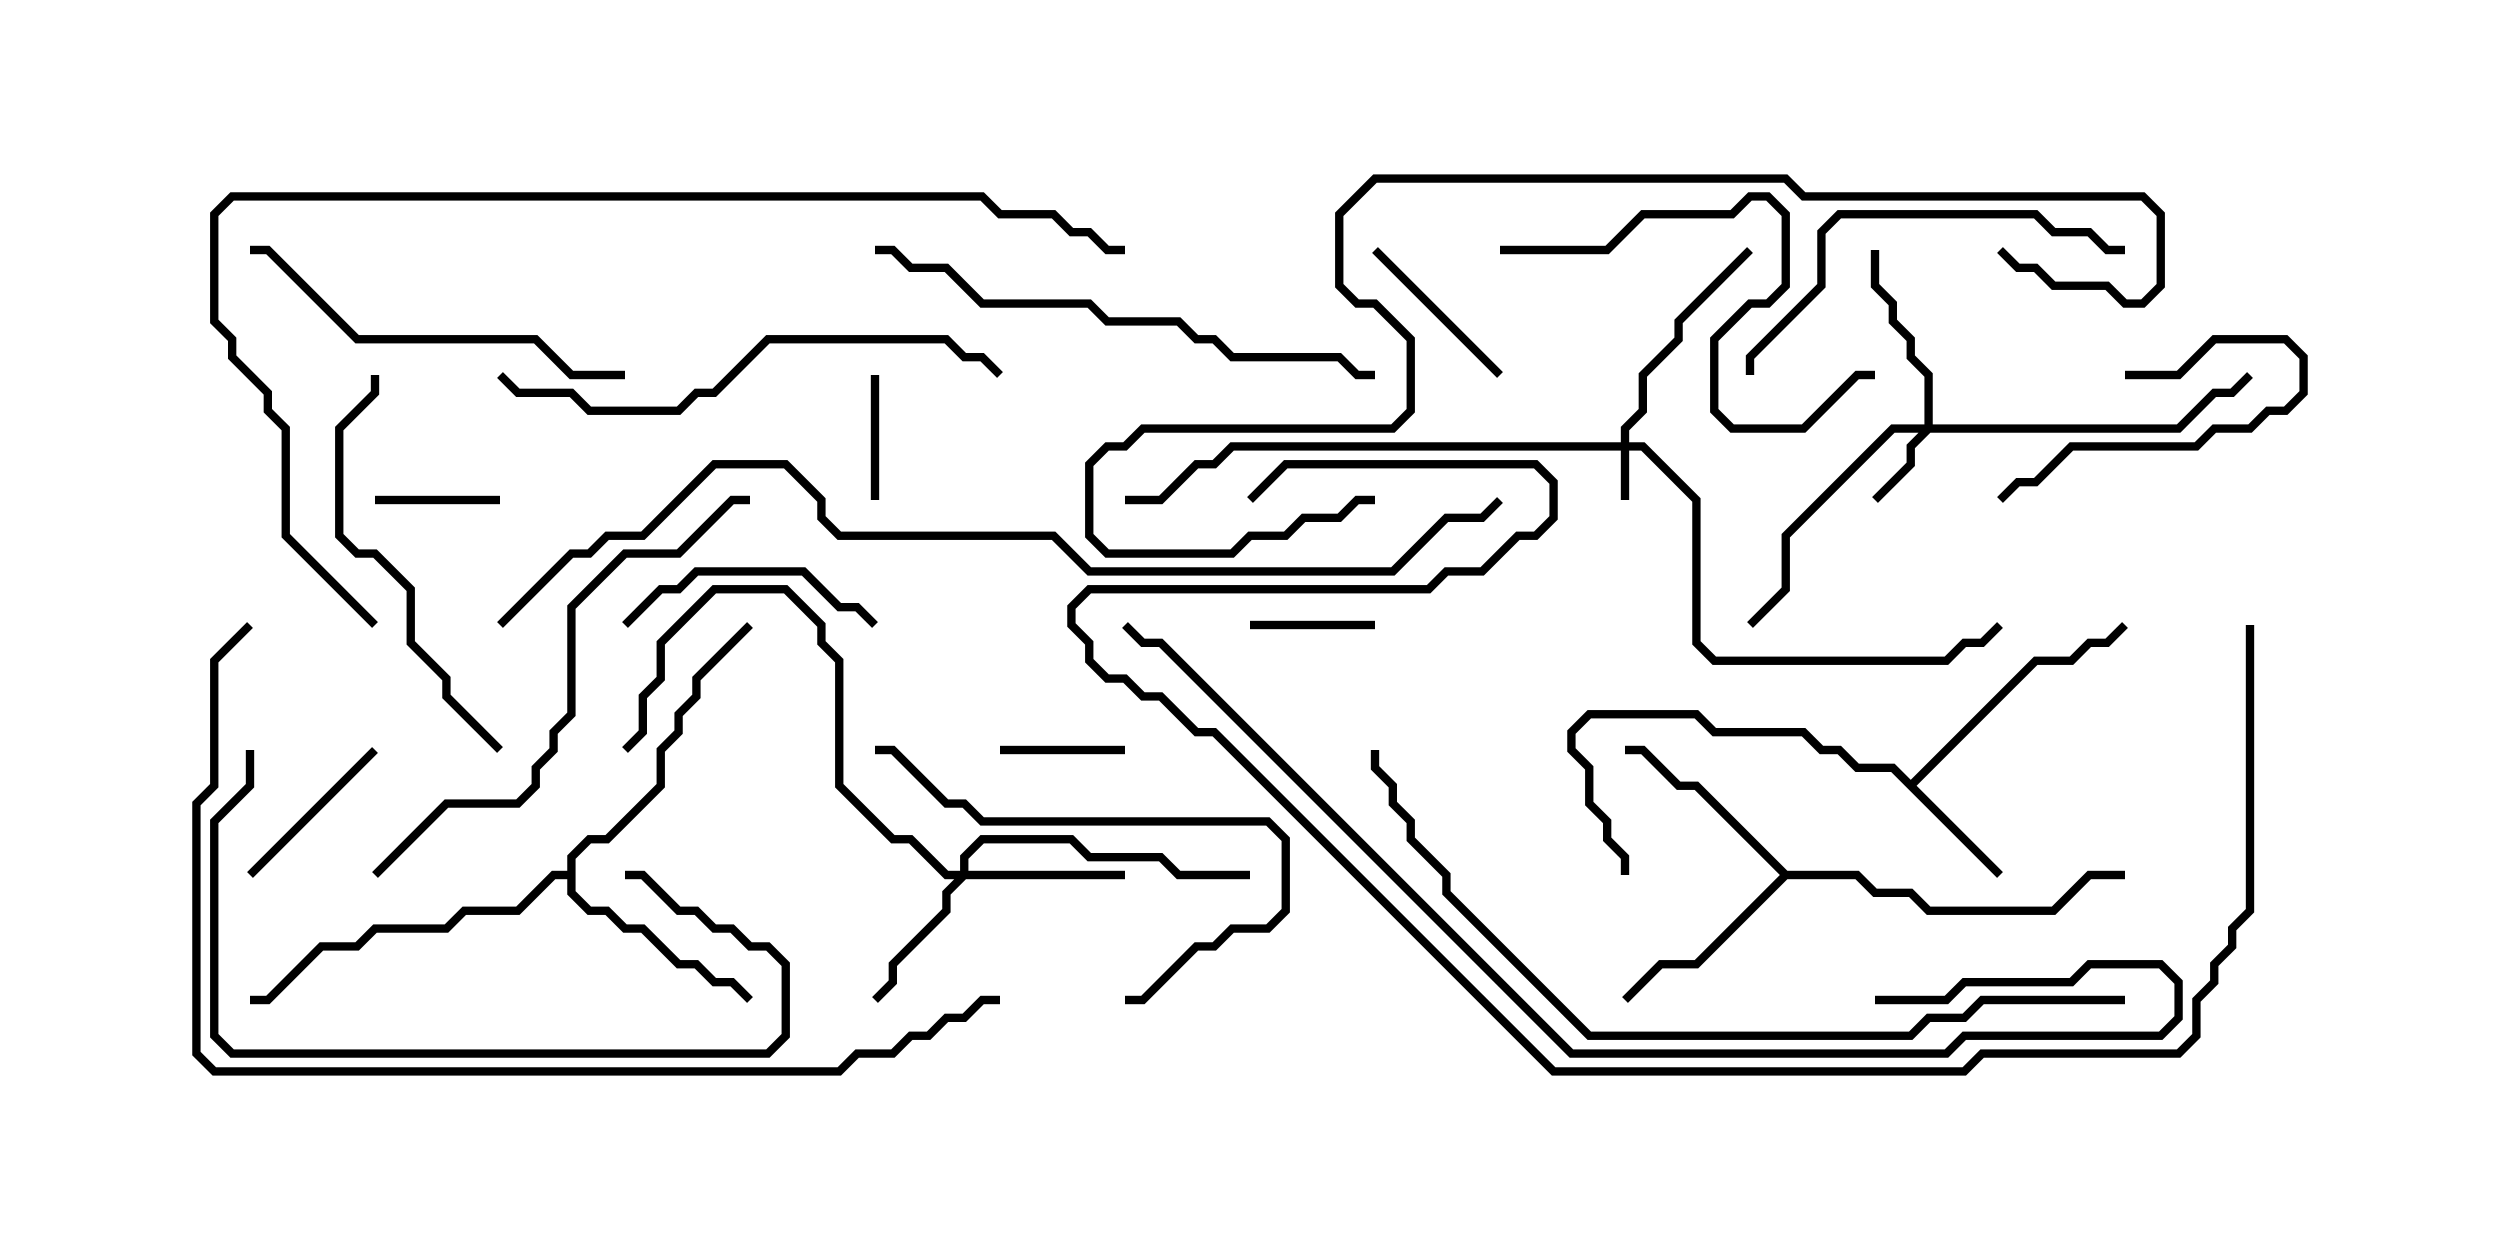 <svg version="1.1" width="30" height="15" xmlns="http://www.w3.org/2000/svg"><path d="M22.929,9.358L24.408,7.879L24.836,7.879L25.051,7.664L25.265,7.664L25.465,7.465L25.535,7.535L25.306,7.764L25.092,7.764L24.878,7.979L24.449,7.979L22.999,9.429L24.035,10.465L23.965,10.535L22.694,9.264L22.265,9.264L22.051,9.05L21.836,9.05L21.622,8.836L20.551,8.836L20.336,8.621L19.092,8.621L18.907,8.806L18.907,8.979L19.121,9.194L19.121,9.622L19.336,9.836L19.336,10.051L19.55,10.265L19.55,10.5L19.45,10.5L19.45,10.306L19.236,10.092L19.236,9.878L19.021,9.664L19.021,9.235L18.807,9.021L18.807,8.765L19.051,8.521L20.378,8.521L20.592,8.736L21.664,8.736L21.878,8.95L22.092,8.95L22.306,9.164L22.735,9.164z" stroke="none"/><path d="M21.449,10.45L22.306,10.45L22.521,10.664L22.949,10.664L23.164,10.879L24.622,10.879L25.051,10.45L25.5,10.45L25.5,10.55L25.092,10.55L24.664,10.979L23.122,10.979L22.908,10.764L22.479,10.764L22.265,10.55L21.449,10.55L20.378,11.621L19.949,11.621L19.535,12.035L19.465,11.965L19.908,11.521L20.336,11.521L21.358,10.5L20.336,9.479L20.122,9.479L19.694,9.05L19.5,9.05L19.5,8.95L19.735,8.95L20.164,9.379L20.378,9.379z" stroke="none"/><path d="M6.807,10.45L6.807,10.265L7.051,10.021L7.265,10.021L7.879,9.408L7.879,8.979L8.093,8.765L8.093,8.551L8.307,8.336L8.307,8.122L8.965,7.465L9.035,7.535L8.407,8.164L8.407,8.378L8.193,8.592L8.193,8.806L7.979,9.021L7.979,9.449L7.306,10.121L7.092,10.121L6.907,10.306L6.907,10.694L7.092,10.879L7.306,10.879L7.521,11.093L7.735,11.093L8.164,11.521L8.378,11.521L8.592,11.736L8.806,11.736L9.035,11.965L8.965,12.035L8.765,11.836L8.551,11.836L8.336,11.621L8.122,11.621L7.694,11.193L7.479,11.193L7.265,10.979L7.051,10.979L6.807,10.735L6.807,10.55L6.664,10.55L6.235,10.979L5.592,10.979L5.378,11.193L4.521,11.193L4.306,11.407L3.878,11.407L3.235,12.05L3,12.05L3,11.95L3.194,11.95L3.836,11.307L4.265,11.307L4.479,11.093L5.336,11.093L5.551,10.879L6.194,10.879L6.622,10.45z" stroke="none"/><path d="M19.45,5.307L19.45,5.122L19.664,4.908L19.664,4.479L20.093,4.051L20.093,3.836L20.965,2.965L21.035,3.035L20.193,3.878L20.193,4.092L19.764,4.521L19.764,4.949L19.55,5.164L19.55,5.307L19.735,5.307L20.407,5.979L20.407,7.694L20.592,7.879L23.336,7.879L23.551,7.664L23.765,7.664L23.965,7.465L24.035,7.535L23.806,7.764L23.592,7.764L23.378,7.979L20.551,7.979L20.307,7.735L20.307,6.021L19.694,5.407L19.55,5.407L19.55,6L19.45,6L19.45,5.407L14.806,5.407L14.592,5.621L14.378,5.621L13.949,6.05L13.5,6.05L13.5,5.95L13.908,5.95L14.336,5.521L14.551,5.521L14.765,5.307z" stroke="none"/><path d="M23.093,5.093L23.093,4.521L22.879,4.306L22.879,4.092L22.664,3.878L22.664,3.664L22.45,3.449L22.45,3L22.55,3L22.55,3.408L22.764,3.622L22.764,3.836L22.979,4.051L22.979,4.265L23.193,4.479L23.193,5.093L26.122,5.093L26.551,4.664L26.765,4.664L26.965,4.465L27.035,4.535L26.806,4.764L26.592,4.764L26.164,5.193L23.164,5.193L22.979,5.378L22.979,5.592L22.535,6.035L22.465,5.965L22.879,5.551L22.879,5.336L23.022,5.193L22.735,5.193L21.479,6.449L21.479,7.092L21.035,7.535L20.965,7.465L21.379,7.051L21.379,6.408L22.694,5.093z" stroke="none"/><path d="M11.521,10.45L11.521,10.265L11.765,10.021L12.878,10.021L13.092,10.236L13.949,10.236L14.164,10.45L15,10.45L15,10.55L14.122,10.55L13.908,10.336L13.051,10.336L12.836,10.121L11.806,10.121L11.621,10.306L11.621,10.45L13.5,10.45L13.5,10.55L11.592,10.55L11.407,10.735L11.407,10.949L10.764,11.592L10.764,11.806L10.535,12.035L10.465,11.965L10.664,11.765L10.664,11.551L11.307,10.908L11.307,10.694L11.451,10.55L11.336,10.55L10.908,10.121L10.694,10.121L10.021,9.449L10.021,7.949L9.807,7.735L9.807,7.521L9.408,7.121L8.592,7.121L7.979,7.735L7.979,8.164L7.764,8.378L7.764,8.806L7.535,9.035L7.465,8.965L7.664,8.765L7.664,8.336L7.879,8.122L7.879,7.694L8.551,7.021L9.449,7.021L9.907,7.479L9.907,7.694L10.121,7.908L10.121,9.408L10.735,10.021L10.949,10.021L11.378,10.45z" stroke="none"/><path d="M10.55,6L10.45,6L10.45,4.5L10.55,4.5z" stroke="none"/><path d="M4.5,6.05L4.5,5.95L6,5.95L6,6.05z" stroke="none"/><path d="M15,7.55L15,7.45L16.5,7.45L16.5,7.55z" stroke="none"/><path d="M12,9.05L12,8.95L13.5,8.95L13.5,9.05z" stroke="none"/><path d="M25.5,4.55L25.5,4.45L26.122,4.45L26.551,4.021L27.449,4.021L27.693,4.265L27.693,4.735L27.449,4.979L27.235,4.979L27.021,5.193L26.592,5.193L26.378,5.407L24.878,5.407L24.449,5.836L24.235,5.836L24.035,6.035L23.965,5.965L24.194,5.736L24.408,5.736L24.836,5.307L26.336,5.307L26.551,5.093L26.979,5.093L27.194,4.879L27.408,4.879L27.593,4.694L27.593,4.306L27.408,4.121L26.592,4.121L26.164,4.55z" stroke="none"/><path d="M16.465,3.035L16.535,2.965L18.035,4.465L17.965,4.535z" stroke="none"/><path d="M3.035,10.535L2.965,10.465L4.465,8.965L4.535,9.035z" stroke="none"/><path d="M7.535,7.535L7.465,7.465L7.908,7.021L8.122,7.021L8.336,6.807L9.664,6.807L10.092,7.236L10.306,7.236L10.535,7.465L10.465,7.535L10.265,7.336L10.051,7.336L9.622,6.907L8.378,6.907L8.164,7.121L7.949,7.121z" stroke="none"/><path d="M13.5,12.05L13.5,11.95L13.694,11.95L14.336,11.307L14.551,11.307L14.765,11.093L15.194,11.093L15.379,10.908L15.379,10.092L15.194,9.907L11.765,9.907L11.551,9.693L11.336,9.693L10.694,9.05L10.5,9.05L10.5,8.95L10.735,8.95L11.378,9.593L11.592,9.593L11.806,9.807L15.235,9.807L15.479,10.051L15.479,10.949L15.235,11.193L14.806,11.193L14.592,11.407L14.378,11.407L13.735,12.05z" stroke="none"/><path d="M6.035,8.965L5.965,9.035L5.307,8.378L5.307,8.164L4.879,7.735L4.879,7.092L4.479,6.693L4.265,6.693L4.021,6.449L4.021,5.122L4.45,4.694L4.45,4.5L4.55,4.5L4.55,4.735L4.121,5.164L4.121,6.408L4.306,6.593L4.521,6.593L4.979,7.051L4.979,7.694L5.407,8.122L5.407,8.336z" stroke="none"/><path d="M25.5,2.95L25.5,3.05L25.265,3.05L25.051,2.836L24.622,2.836L24.408,2.621L22.092,2.621L21.907,2.806L21.907,3.449L21.05,4.306L21.05,4.5L20.95,4.5L20.95,4.265L21.807,3.408L21.807,2.765L22.051,2.521L24.449,2.521L24.664,2.736L25.092,2.736L25.306,2.95z" stroke="none"/><path d="M2.95,9L3.05,9L3.05,9.449L2.621,9.878L2.621,12.408L2.806,12.593L9.194,12.593L9.379,12.408L9.379,11.592L9.194,11.407L8.979,11.407L8.765,11.193L8.551,11.193L8.336,10.979L8.122,10.979L7.694,10.55L7.5,10.55L7.5,10.45L7.735,10.45L8.164,10.879L8.378,10.879L8.592,11.093L8.806,11.093L9.021,11.307L9.235,11.307L9.479,11.551L9.479,12.449L9.235,12.693L2.765,12.693L2.521,12.449L2.521,9.836L2.95,9.408z" stroke="none"/><path d="M7.5,4.45L7.5,4.55L6.836,4.55L6.408,4.121L4.265,4.121L3.194,3.05L3,3.05L3,2.95L3.235,2.95L4.306,4.021L6.449,4.021L6.878,4.45z" stroke="none"/><path d="M18,3.05L18,2.95L19.265,2.95L19.694,2.521L20.765,2.521L20.979,2.307L21.235,2.307L21.479,2.551L21.479,3.449L21.235,3.693L21.021,3.693L20.621,4.092L20.621,4.908L20.806,5.093L21.622,5.093L22.265,4.45L22.5,4.45L22.5,4.55L22.306,4.55L21.664,5.193L20.765,5.193L20.521,4.949L20.521,4.051L20.979,3.593L21.194,3.593L21.379,3.408L21.379,2.592L21.194,2.407L21.021,2.407L20.806,2.621L19.735,2.621L19.306,3.05z" stroke="none"/><path d="M12.035,4.465L11.965,4.535L11.765,4.336L11.551,4.336L11.336,4.121L9.235,4.121L8.592,4.764L8.378,4.764L8.164,4.979L7.051,4.979L6.836,4.764L6.194,4.764L5.965,4.535L6.035,4.465L6.235,4.664L6.878,4.664L7.092,4.879L8.122,4.879L8.336,4.664L8.551,4.664L9.194,4.021L11.378,4.021L11.592,4.236L11.806,4.236z" stroke="none"/><path d="M10.5,3.05L10.5,2.95L10.735,2.95L10.949,3.164L11.378,3.164L11.806,3.593L13.092,3.593L13.306,3.807L14.164,3.807L14.378,4.021L14.592,4.021L14.806,4.236L16.092,4.236L16.306,4.45L16.5,4.45L16.5,4.55L16.265,4.55L16.051,4.336L14.765,4.336L14.551,4.121L14.336,4.121L14.122,3.907L13.265,3.907L13.051,3.693L11.765,3.693L11.336,3.264L10.908,3.264L10.694,3.05z" stroke="none"/><path d="M4.535,10.535L4.465,10.465L5.336,9.593L6.194,9.593L6.379,9.408L6.379,9.194L6.593,8.979L6.593,8.765L6.807,8.551L6.807,7.265L7.479,6.593L8.122,6.593L8.765,5.95L9,5.95L9,6.05L8.806,6.05L8.164,6.693L7.521,6.693L6.907,7.306L6.907,8.592L6.693,8.806L6.693,9.021L6.479,9.235L6.479,9.449L6.235,9.693L5.378,9.693z" stroke="none"/><path d="M23.965,3.035L24.035,2.965L24.235,3.164L24.449,3.164L24.664,3.379L25.306,3.379L25.521,3.593L25.694,3.593L25.879,3.408L25.879,2.592L25.694,2.407L21.622,2.407L21.408,2.193L16.521,2.193L16.121,2.592L16.121,3.408L16.306,3.593L16.521,3.593L16.979,4.051L16.979,4.949L16.735,5.193L13.735,5.193L13.521,5.407L13.306,5.407L13.121,5.592L13.121,6.408L13.306,6.593L14.765,6.593L14.979,6.379L15.408,6.379L15.622,6.164L16.051,6.164L16.265,5.95L16.5,5.95L16.5,6.05L16.306,6.05L16.092,6.264L15.664,6.264L15.449,6.479L15.021,6.479L14.806,6.693L13.265,6.693L13.021,6.449L13.021,5.551L13.265,5.307L13.479,5.307L13.694,5.093L16.694,5.093L16.879,4.908L16.879,4.092L16.479,3.693L16.265,3.693L16.021,3.449L16.021,2.551L16.479,2.093L21.449,2.093L21.664,2.307L25.735,2.307L25.979,2.551L25.979,3.449L25.735,3.693L25.479,3.693L25.265,3.479L24.622,3.479L24.408,3.264L24.194,3.264z" stroke="none"/><path d="M25.5,11.95L25.5,12.05L23.806,12.05L23.592,12.264L23.164,12.264L22.949,12.479L19.051,12.479L17.307,10.735L17.307,10.521L16.879,10.092L16.879,9.878L16.664,9.664L16.664,9.449L16.45,9.235L16.45,9L16.55,9L16.55,9.194L16.764,9.408L16.764,9.622L16.979,9.836L16.979,10.051L17.407,10.479L17.407,10.694L19.092,12.379L22.908,12.379L23.122,12.164L23.551,12.164L23.765,11.95z" stroke="none"/><path d="M22.5,12.05L22.5,11.95L23.336,11.95L23.551,11.736L24.836,11.736L25.051,11.521L25.949,11.521L26.193,11.765L26.193,12.235L25.949,12.479L23.592,12.479L23.378,12.693L18.836,12.693L13.908,7.764L13.694,7.764L13.465,7.535L13.535,7.465L13.735,7.664L13.949,7.664L18.878,12.593L23.336,12.593L23.551,12.379L25.908,12.379L26.093,12.194L26.093,11.806L25.908,11.621L25.092,11.621L24.878,11.836L23.592,11.836L23.378,12.05z" stroke="none"/><path d="M4.535,7.465L4.465,7.535L3.379,6.449L3.379,5.164L3.164,4.949L3.164,4.735L2.736,4.306L2.736,4.092L2.521,3.878L2.521,2.551L2.765,2.307L11.806,2.307L12.021,2.521L12.664,2.521L12.878,2.736L13.092,2.736L13.306,2.95L13.5,2.95L13.5,3.05L13.265,3.05L13.051,2.836L12.836,2.836L12.622,2.621L11.979,2.621L11.765,2.407L2.806,2.407L2.621,2.592L2.621,3.836L2.836,4.051L2.836,4.265L3.264,4.694L3.264,4.908L3.479,5.122L3.479,6.408z" stroke="none"/><path d="M2.965,7.465L3.035,7.535L2.621,7.949L2.621,9.449L2.407,9.664L2.407,12.622L2.592,12.807L10.051,12.807L10.265,12.593L10.694,12.593L10.908,12.379L11.122,12.379L11.336,12.164L11.551,12.164L11.765,11.95L12,11.95L12,12.05L11.806,12.05L11.592,12.264L11.378,12.264L11.164,12.479L10.949,12.479L10.735,12.693L10.306,12.693L10.092,12.907L2.551,12.907L2.307,12.664L2.307,9.622L2.521,9.408L2.521,7.908z" stroke="none"/><path d="M6.035,7.535L5.965,7.465L6.836,6.593L7.051,6.593L7.265,6.379L7.694,6.379L8.551,5.521L9.449,5.521L9.907,5.979L9.907,6.194L10.092,6.379L12.664,6.379L13.092,6.807L16.694,6.807L17.336,6.164L17.765,6.164L17.965,5.965L18.035,6.035L17.806,6.264L17.378,6.264L16.735,6.907L13.051,6.907L12.622,6.479L10.051,6.479L9.807,6.235L9.807,6.021L9.408,5.621L8.592,5.621L7.735,6.479L7.306,6.479L7.092,6.693L6.878,6.693z" stroke="none"/><path d="M26.95,7.5L27.05,7.5L27.05,10.949L26.836,11.164L26.836,11.378L26.621,11.592L26.621,11.806L26.407,12.021L26.407,12.449L26.164,12.693L23.806,12.693L23.592,12.907L18.622,12.907L14.551,8.836L14.336,8.836L13.908,8.407L13.694,8.407L13.479,8.193L13.265,8.193L13.021,7.949L13.021,7.735L12.807,7.521L12.807,7.265L13.051,7.021L17.122,7.021L17.336,6.807L17.765,6.807L18.194,6.379L18.408,6.379L18.593,6.194L18.593,5.806L18.408,5.621L15.449,5.621L15.035,6.035L14.965,5.965L15.408,5.521L18.449,5.521L18.693,5.765L18.693,6.235L18.449,6.479L18.235,6.479L17.806,6.907L17.378,6.907L17.164,7.121L13.092,7.121L12.907,7.306L12.907,7.479L13.121,7.694L13.121,7.908L13.306,8.093L13.521,8.093L13.735,8.307L13.949,8.307L14.378,8.736L14.592,8.736L18.664,12.807L23.551,12.807L23.765,12.593L26.122,12.593L26.307,12.408L26.307,11.979L26.521,11.765L26.521,11.551L26.736,11.336L26.736,11.122L26.95,10.908z" stroke="none"/></svg>